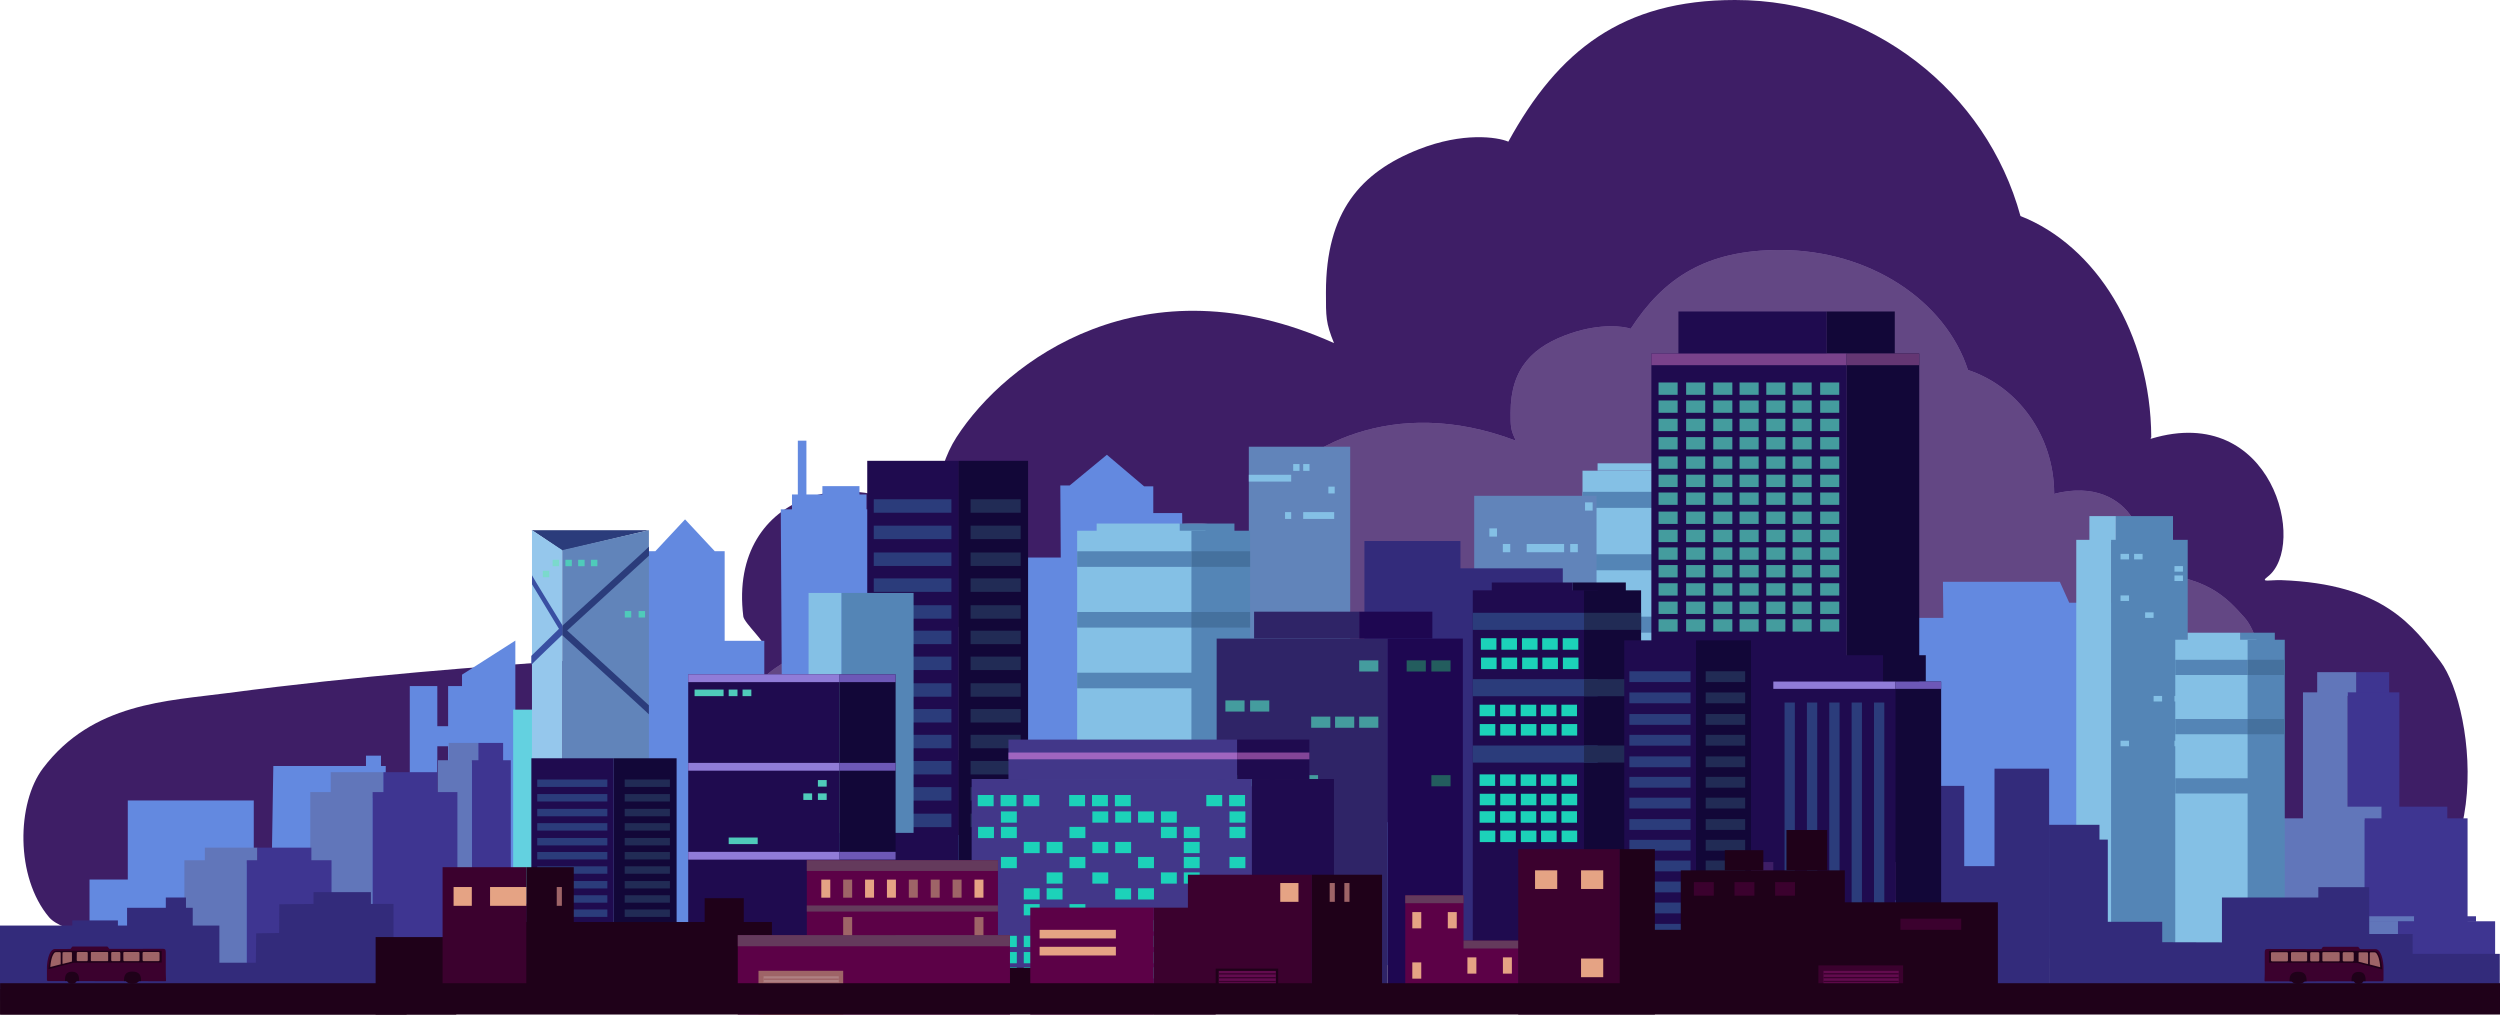 <svg xmlns="http://www.w3.org/2000/svg" viewBox="0 0 1500.07 608.74"><defs><style>.cls-1{fill:#3e1e66;}.cls-1,.cls-16,.cls-17,.cls-18,.cls-2,.cls-21,.cls-23,.cls-3,.cls-4,.cls-45,.cls-46{fill-rule:evenodd;}.cls-2{fill:#795b9d;}.cls-3{fill:#634784;}.cls-4,.cls-5{fill:#6389e0;}.cls-6{fill:#120738;}.cls-7{fill:#1f0b4f;}.cls-16,.cls-8{fill:#2b3c7b;}.cls-9{fill:#212b55;}.cls-10{fill:#84c0e5;}.cls-11{fill:#5485b6;}.cls-12{fill:#63d1e0;}.cls-13,.cls-17{fill:#6184ba;}.cls-14{fill:#3e3591;}.cls-15{fill:#6176ba;}.cls-18{fill:#95c7ec;}.cls-19{fill:#7bd9cc;}.cls-20{fill:#4fcbba;}.cls-21{fill:#394fa2;}.cls-22{fill:#45719e;}.cls-23,.cls-24{fill:#332b7b;}.cls-25{fill:#449c9e;}.cls-26{fill:#79428b;}.cls-27{fill:#643673;}.cls-28{fill:#1cd2b9;}.cls-29{fill:#2f2467;}.cls-30{fill:#1e0751;}.cls-31{fill:#235d5e;}.cls-32{fill:#423789;}.cls-33{fill:#9f65bf;}.cls-34{fill:#834597;}.cls-35{fill:#907cd8;}.cls-36{fill:#6d58b7;}.cls-37,.cls-45{fill:#1f0119;}.cls-38{fill:#5c0147;}.cls-39{fill:#643a5c;}.cls-40{fill:#e5a384;}.cls-41{fill:#3b012e;}.cls-42,.cls-46{fill:#9e6467;}.cls-43{fill:#620b4e;}.cls-44{fill:#af8083;}</style></defs><g id="Layer_2" data-name="Layer 2"><g id="Layer_1-2" data-name="Layer 1"><g id="clouds-18"><g id="big-cloud"><path class="cls-1" d="M1212.34,129.63C1192,55,1122.94,0,1041.05,0c-67.42,0-106,30.2-136,85-6.7-2.85-27.35-5.8-53.72,4.58-34.92,13.76-55.73,37.43-55.73,85.85,0,14.73-.13,18.25,4.84,30.44-114-51.27-196.64,10.2-226.52,56.48-13.56,21-14.16,50.57-12.23,54.92-42.95-43-125.13-23.48-115.69,52.62.52,4.07,15.59,17.42,11.77,18.42-14.89,3.87-165.85,7-320.84,27.49-36.84,4.87-81.39,5.85-111.14,45.17C10,481.86,9.11,526.29,29.45,550.37c7.91,9.34,40.24,14,52.87,13.87,232.93-2.4,1294.69-5.09,1332.24-9.48,85.65-10,71-130,49.68-157.92-16.14-21.14-33.9-46.46-95.34-48.74-6.58-.23-13.09,1.61-8.32-2,24.22-18.39,3.15-104.78-69.76-82.89-.86.26,0-.91,0-.91C1290.51,200,1257.57,147.36,1212.34,129.63Z"/></g><g id="big-cloud1"><path class="cls-2" d="M1180.84,222c-13.43-41.48-58.88-72-112.81-72-44.4,0-69.81,16.78-89.57,47.26-4.41-1.58-18-3.22-35.38,2.55-23,7.65-36.69,20.8-36.69,47.71,0,8.19-.1,10.15,3.18,16.92-75.09-28.49-129.5,5.67-149.18,31.39-8.93,11.66-9.32,28.11-8,30.53-28.28-23.91-82.4-13-76.19,29.24.34,2.27,10.27,9.68,7.75,10.24-9.8,2.15-36.27,5.06-138.68,12.59-36.81,2.7-70.21,11.55-87.46,28.58-11.06,10.91-20.23,25.1-6.84,38.49,5.2,5.19,32.07,10.65,40.4,10.58,153.39-1.34,798,4.69,822.69,2.25,56.4-5.57,46.74-72.27,32.72-87.77-10.63-11.75-22.33-25.82-62.79-27.09-4.33-.13-8.62.89-5.48-1.11,16-10.22,2.08-58.24-45.94-46.07-.57.14,0-.51,0-.51C1232.31,261.09,1210.62,231.81,1180.84,222Z"/></g><g id="big-cloud2"><path class="cls-3" d="M1180.84,222c-13.43-41.48-58.88-72-112.81-72-44.4,0-69.81,16.78-89.57,47.26-4.41-1.58-18-3.22-35.38,2.55-23,7.65-36.69,20.8-36.69,47.71,0,8.19-.1,10.15,3.18,16.92-75.09-28.49-129.5,5.67-149.18,31.39-8.93,11.66-9.32,28.11-8,30.53-28.28-23.91-82.4-13-76.19,29.24.34,2.27,10.27,9.68,7.75,10.24-9.8,2.15-36.27,5.06-138.68,12.59-36.81,2.7-70.21,11.55-87.46,28.58-11.06,10.91-20.23,25.1-6.84,38.49,5.2,5.19,32.07,10.65,40.4,10.58,153.39-1.34,798,4.69,822.69,2.25,56.4-5.57,46.74-72.27,32.72-87.77-10.63-11.75-22.33-25.82-62.79-27.09-4.33-.13-8.62.89-5.48-1.11,16-10.22,2.08-58.24-45.94-46.07-.57.14,0-.51,0-.51C1232.31,261.09,1210.62,231.81,1180.84,222Z"/></g></g><g id="_18" data-name=" 18"><path class="cls-4" d="M1269.2,361.64v6.81h28l1.89,171.69h19.26l-2.41,33-266,5.95H710.48v1.71H693.16v12.63H644.45V579h-119v26.2h-56V579h-110V501.23h28V330.75h5.77l17.83-19.11,17.83,19.11h5.94v53.76H458.6v84.73h10.83l-.94-163.64h6.72v-8.91h3.51V264.43h5.15v32.26h9.59v-5H515.7v5h4.21v8.91h4.6l1,195.63,112-.5L636.22,291.3h5.62l22.32-18.42,22.32,18.92H692v16.06h17.32l1.21,115.56h46.29V396.15H844.3v27.27h33.9v45.82h75.07V303.51h12.87V287.37h69.28v16.14h14.5V540.14h146.79V528.37h-29l-1.89-179.29h70.13l5.64,12.56ZM268.88,435.72V411.64h8.34v-6.82l32-20.45V567.26H268.88v-9.51h-23V411.64H262.4v24.08ZM164,459.61h55.6v-6.17h9v6.17h2.87l-.77,93.76-60.28,14-6.76-.22-.44-13.7V507.65Zm104.84-11.82H262.4v32.15h6.48Z"/><rect class="cls-5" x="603.77" y="334.54" width="51.87" height="187.91"/><rect class="cls-5" x="1139.76" y="370.75" width="43.06" height="177.14"/><path class="cls-4" d="M1384.43,596.57h-98V468.12H1362v64.22h17.79V516.29h34.86v16.05h13.14V525.5H1436v6.84h8.1V525.5h8.2v6.84h6.32l.09,31.47,12.71-.08v32.11Z"/><path class="cls-4" d="M76.68,527.76V480.3h75.59v64.22h17.79v-16h34.86v16h13.14v-6.84h8.19v6.84h8.1v-6.84h8.2v6.84h6.32v32.11h28.91l-.38,27.49H76.31l.37-4H.07V575.66H53.72V527.76Z"/><rect class="cls-6" x="575" y="276.5" width="41.88" height="275.03"/><rect class="cls-7" x="520.37" y="276.5" width="54.62" height="275.03"/><rect class="cls-8" x="524.28" y="299.58" width="46.59" height="8.07"/><rect class="cls-9" x="582.38" y="299.58" width="30.05" height="8.07"/><rect class="cls-8" x="524.28" y="315.41" width="46.59" height="8.07"/><rect class="cls-9" x="582.38" y="315.41" width="30.05" height="8.07"/><rect class="cls-8" x="524.28" y="331.51" width="46.59" height="8.07"/><rect class="cls-9" x="582.38" y="331.51" width="30.05" height="8.07"/><rect class="cls-8" x="524.28" y="347.06" width="46.59" height="8.07"/><rect class="cls-9" x="582.38" y="347.06" width="30.05" height="8.07"/><rect class="cls-8" x="524.28" y="363.16" width="46.59" height="8.07"/><rect class="cls-9" x="582.38" y="363.16" width="30.05" height="8.07"/><rect class="cls-8" x="524.28" y="378.43" width="46.59" height="8.07"/><rect class="cls-9" x="582.38" y="378.43" width="30.05" height="8.07"/><rect class="cls-8" x="524.28" y="393.98" width="46.59" height="8.07"/><rect class="cls-9" x="582.38" y="393.98" width="30.05" height="8.07"/><rect class="cls-8" x="524.28" y="409.98" width="46.59" height="8.07"/><rect class="cls-9" x="582.38" y="409.98" width="30.05" height="8.07"/><rect class="cls-8" x="524.28" y="425.45" width="46.59" height="8.07"/><rect class="cls-9" x="582.38" y="425.45" width="30.05" height="8.07"/><rect class="cls-8" x="524.28" y="440.91" width="46.59" height="8.07"/><rect class="cls-9" x="582.38" y="440.91" width="30.05" height="8.07"/><rect class="cls-8" x="524.28" y="456.61" width="46.59" height="8.07"/><rect class="cls-9" x="582.38" y="456.61" width="30.05" height="8.07"/><rect class="cls-8" x="524.28" y="472.3" width="46.59" height="8.07"/><rect class="cls-9" x="582.38" y="472.3" width="30.05" height="8.07"/><rect class="cls-8" x="524.28" y="488.22" width="46.59" height="8.07"/><rect class="cls-9" x="582.38" y="488.22" width="30.05" height="8.07"/><rect class="cls-10" x="949.55" y="282.43" width="59.39" height="225.15"/><rect class="cls-10" x="958.59" y="278" width="43.86" height="4.43"/><rect class="cls-11" x="949.55" y="295.11" width="59.39" height="9.62"/><rect class="cls-11" x="949.55" y="332.56" width="59.39" height="9.62"/><rect class="cls-11" x="949.55" y="370.01" width="59.39" height="9.62"/><rect class="cls-12" x="307.91" y="425.8" width="19.25" height="116.46"/><rect class="cls-13" x="749.33" y="268.04" width="60.82" height="223.35"/><rect class="cls-10" x="781.95" y="307.28" width="18.6" height="4.09"/><rect class="cls-10" x="775.95" y="278.44" width="3.79" height="4.09"/><rect class="cls-10" x="781.95" y="278.44" width="3.79" height="4.09"/><rect class="cls-10" x="797.06" y="291.99" width="3.79" height="4.09"/><rect class="cls-10" x="749.33" y="284.88" width="25.42" height="4.09"/><rect class="cls-10" x="771.06" y="307.28" width="3.69" height="4.09"/><rect class="cls-11" x="1269.55" y="309.68" width="34.31" height="15.51"/><rect class="cls-10" x="1253.69" y="309.68" width="15.86" height="15.51"/><rect class="cls-11" x="1266.69" y="323.92" width="45.99" height="279.39"/><rect class="cls-10" x="1245.82" y="323.92" width="20.87" height="279.39"/><rect class="cls-10" x="1272.38" y="332.34" width="5.09" height="3.32"/><rect class="cls-10" x="1280.52" y="332.34" width="5.09" height="3.32"/><rect class="cls-10" x="1304.74" y="339.68" width="5.09" height="3.32"/><rect class="cls-10" x="1304.74" y="345.3" width="5.09" height="3.32"/><rect class="cls-10" x="1272.38" y="357.27" width="5.09" height="3.32"/><rect class="cls-10" x="1287.13" y="367.43" width="5.09" height="3.32"/><rect class="cls-10" x="1304.74" y="417.59" width="5.09" height="3.32"/><rect class="cls-10" x="1292.22" y="417.59" width="5.09" height="3.32"/><rect class="cls-10" x="1272.38" y="444.46" width="5.09" height="3.32"/><rect class="cls-10" x="1304.74" y="444.46" width="5.09" height="3.32"/><rect class="cls-13" x="884.56" y="297.5" width="73.4" height="269.57"/><rect class="cls-10" x="916.06" y="326.41" width="22.45" height="4.94"/><rect class="cls-10" x="951.06" y="301.43" width="4.57" height="4.94"/><rect class="cls-10" x="893.66" y="317.04" width="4.57" height="4.94"/><rect class="cls-10" x="942.16" y="326.41" width="4.57" height="4.94"/><rect class="cls-10" x="927.29" y="364.92" width="30.68" height="4.94"/><rect class="cls-10" x="901.74" y="326.41" width="4.45" height="4.94"/><rect class="cls-14" x="1413.79" y="403.32" width="19.78" height="14.24"/><rect class="cls-15" x="1390.38" y="403.32" width="23.41" height="14.24"/><rect class="cls-14" x="1408.62" y="415.43" width="31.05" height="169.53"/><rect class="cls-15" x="1381.85" y="415.43" width="26.77" height="169.53"/><rect class="cls-15" x="1382.49" y="484.03" width="46.59" height="7.76"/><rect class="cls-14" x="1429.08" y="484.03" width="39.37" height="7.76"/><rect class="cls-14" x="1418.79" y="491.03" width="61.82" height="98.08"/><rect class="cls-15" x="1365.5" y="491.03" width="53.29" height="98.08"/><rect class="cls-15" x="1404.62" y="549.79" width="43.93" height="3.32"/><rect class="cls-14" x="1448.55" y="549.79" width="37.12" height="3.32"/><rect class="cls-14" x="1438.85" y="552.79" width="58.29" height="42.02"/><rect class="cls-15" x="1388.6" y="552.79" width="50.25" height="42.02"/><rect class="cls-11" x="504.83" y="355.78" width="43.34" height="143.97"/><rect class="cls-10" x="485.17" y="355.78" width="19.66" height="143.97"/><path class="cls-16" d="M318.93,318.14l70.44,0-52,12.35S318.93,317.76,318.93,318.14Z"/><path class="cls-17" d="M389.37,318.12l-52.06,12V604.29h52.06Z"/><path class="cls-18" d="M337.31,330.07,319.2,318.12V604.29h18.11Z"/><rect class="cls-19" x="331.6" y="335.87" width="3.87" height="3.87"/><rect class="cls-19" x="325.7" y="342.49" width="3.87" height="3.87"/><rect class="cls-20" x="339.25" y="335.87" width="3.87" height="3.87"/><rect class="cls-20" x="346.91" y="335.87" width="3.87" height="3.87"/><rect class="cls-20" x="383.18" y="366.65" width="3.87" height="3.87"/><rect class="cls-20" x="374.89" y="366.65" width="3.87" height="3.87"/><rect class="cls-20" x="354.57" y="335.87" width="3.87" height="3.87"/><path class="cls-16" d="M389.39,328v5.45L337.51,380.9v-5.52S389.62,328.14,389.39,328Z"/><path class="cls-16" d="M389.34,428.63v-5.45l-51.87-47.44v5.53S389.58,428.51,389.34,428.63Z"/><path class="cls-21" d="M319.23,345.17v5.45l18.11,29.91V375S319,345.29,319.23,345.17Z"/><path class="cls-21" d="M318.79,399v-5.45l18.59-18.16v5.52S318.56,398.87,318.79,399Z"/><rect class="cls-11" x="1344.15" y="379.65" width="20.8" height="5.22"/><rect class="cls-10" x="1312.64" y="379.65" width="31.52" height="5.13"/><rect class="cls-10" x="1305.22" y="383.86" width="48.73" height="213.73"/><rect class="cls-11" x="1348.63" y="383.86" width="22.29" height="213.73"/><rect class="cls-11" x="1305.22" y="395.89" width="43.4" height="9.13"/><rect class="cls-22" x="1348.63" y="395.89" width="22.29" height="9.13"/><rect class="cls-11" x="1305.22" y="431.44" width="48.73" height="9.13"/><rect class="cls-11" x="1305.22" y="466.99" width="48.73" height="9.13"/><rect class="cls-22" x="1348.63" y="431.44" width="22.29" height="9.13"/><rect class="cls-11" x="707.83" y="314.14" width="32.87" height="5.35"/><rect class="cls-10" x="658.03" y="314.14" width="49.8" height="5.26"/><rect class="cls-10" x="646.32" y="318.45" width="76.99" height="218.99"/><rect class="cls-11" x="714.89" y="318.45" width="35.21" height="218.99"/><rect class="cls-11" x="646.32" y="330.78" width="68.57" height="9.36"/><rect class="cls-22" x="714.89" y="330.78" width="35.21" height="9.36"/><rect class="cls-11" x="646.32" y="367.21" width="76.99" height="9.36"/><rect class="cls-11" x="646.32" y="403.64" width="76.99" height="9.36"/><rect class="cls-22" x="714.89" y="367.21" width="35.21" height="9.36"/><rect class="cls-14" x="286.94" y="445.77" width="14.95" height="12.1"/><rect class="cls-15" x="269.25" y="445.77" width="17.69" height="12.1"/><rect class="cls-14" x="283.03" y="456.16" width="23.47" height="145.44"/><rect class="cls-15" x="262.8" y="456.16" width="20.23" height="145.44"/><rect class="cls-15" x="198.44" y="463.33" width="31.57" height="15.36"/><rect class="cls-14" x="230.02" y="463.33" width="32.36" height="15.36"/><rect class="cls-15" x="186.18" y="475.28" width="37.4" height="122.63"/><rect class="cls-14" x="223.58" y="475.28" width="50.87" height="122.63"/><rect class="cls-15" x="122.91" y="508.61" width="31.57" height="9.72"/><rect class="cls-14" x="154.48" y="508.61" width="32.36" height="9.72"/><rect class="cls-15" x="110.64" y="516.17" width="37.4" height="77.6"/><rect class="cls-14" x="148.05" y="516.17" width="50.87" height="77.6"/><path class="cls-23" d="M1196.76,461.22h32.77v141.4h-59.12v-4.55h-32.27V471.53h40.45v48.18h18.17Zm-226,0h11.85v58.49h33V569.2h-33v33.42H907.9V579.09h-17V527.54h17V490.67h28.86V436.15h34ZM236.12,594.37l-82.81.78.4-35.13,13.79-.21.09-17.21,20.53-.21v-7.08h34.44v7.08h13.56Zm1100,8.18-106.57.07V494.92h30.19v8.86h5v49.33h32.65v12.24l38.71.11Z"/><rect class="cls-24" x="76.24" y="544.7" width="39.4" height="48.49"/><rect class="cls-24" x="863.46" y="341.02" width="74.26" height="241.16"/><rect class="cls-24" x="818.69" y="324.62" width="57.62" height="168.74"/><rect class="cls-24" y="555.36" width="90.81" height="37.83"/><rect class="cls-24" x="43.39" y="552.28" width="27.36" height="6.15"/><rect class="cls-24" x="1333.23" y="538.53" width="61.15" height="54.66"/><rect class="cls-24" x="1383.56" y="577.66" width="43.69" height="15.53"/><rect class="cls-24" x="1391.06" y="532.32" width="30.54" height="56.21"/><rect class="cls-24" x="1376.36" y="560.43" width="71.29" height="30.36"/><rect class="cls-24" x="1376.35" y="572.34" width="123.59" height="18.45"/><rect class="cls-24" y="577.66" width="189.58" height="15.53"/><rect class="cls-24" x="99.49" y="538.53" width="12.1" height="9.31"/><rect class="cls-24" x="111.59" y="555.36" width="20.05" height="22.96"/><rect class="cls-6" x="1107.91" y="212.13" width="43.7" height="305.13"/><rect class="cls-7" x="990.87" y="212.13" width="117.04" height="305.13"/><rect class="cls-25" x="995.18" y="229.5" width="11.45" height="7.4"/><rect class="cls-25" x="1011.72" y="229.5" width="11.45" height="7.4"/><rect class="cls-25" x="1028.01" y="229.5" width="11.45" height="7.4"/><rect class="cls-25" x="1043.79" y="229.5" width="11.45" height="7.4"/><rect class="cls-25" x="1059.82" y="229.5" width="11.45" height="7.4"/><rect class="cls-25" x="1075.6" y="229.5" width="11.45" height="7.4"/><rect class="cls-25" x="1092.15" y="229.5" width="11.45" height="7.4"/><rect class="cls-25" x="995.18" y="240.29" width="11.45" height="7.4"/><rect class="cls-25" x="1011.72" y="240.29" width="11.45" height="7.4"/><rect class="cls-25" x="1028.01" y="240.29" width="11.45" height="7.4"/><rect class="cls-25" x="1043.79" y="240.29" width="11.45" height="7.4"/><rect class="cls-25" x="1059.82" y="240.29" width="11.45" height="7.4"/><rect class="cls-25" x="1075.6" y="240.29" width="11.45" height="7.4"/><rect class="cls-25" x="1092.15" y="240.29" width="11.45" height="7.4"/><rect class="cls-25" x="995.18" y="251.29" width="11.45" height="7.4"/><rect class="cls-25" x="1011.72" y="251.29" width="11.45" height="7.4"/><rect class="cls-25" x="1028.01" y="251.29" width="11.45" height="7.4"/><rect class="cls-25" x="1043.79" y="251.29" width="11.45" height="7.4"/><rect class="cls-25" x="1059.82" y="251.29" width="11.45" height="7.4"/><rect class="cls-25" x="1075.6" y="251.29" width="11.45" height="7.4"/><rect class="cls-25" x="1092.15" y="251.29" width="11.45" height="7.4"/><rect class="cls-25" x="995.18" y="262.28" width="11.45" height="7.4"/><rect class="cls-25" x="1011.72" y="262.28" width="11.45" height="7.4"/><rect class="cls-25" x="1028.01" y="262.28" width="11.45" height="7.4"/><rect class="cls-25" x="1043.79" y="262.28" width="11.45" height="7.4"/><rect class="cls-25" x="1059.82" y="262.28" width="11.45" height="7.4"/><rect class="cls-25" x="1075.6" y="262.28" width="11.45" height="7.4"/><rect class="cls-25" x="1092.15" y="262.28" width="11.45" height="7.4"/><rect class="cls-25" x="995.18" y="273.88" width="11.45" height="7.4"/><rect class="cls-25" x="1011.72" y="273.88" width="11.45" height="7.4"/><rect class="cls-25" x="1028.01" y="273.88" width="11.45" height="7.4"/><rect class="cls-25" x="1043.79" y="273.88" width="11.45" height="7.4"/><rect class="cls-25" x="1059.82" y="273.88" width="11.45" height="7.4"/><rect class="cls-25" x="1075.6" y="273.88" width="11.45" height="7.4"/><rect class="cls-25" x="1092.15" y="273.88" width="11.45" height="7.4"/><rect class="cls-25" x="995.18" y="284.83" width="11.45" height="7.4"/><rect class="cls-25" x="1011.72" y="284.83" width="11.45" height="7.4"/><rect class="cls-25" x="1028.01" y="284.83" width="11.45" height="7.4"/><rect class="cls-25" x="1043.79" y="284.83" width="11.45" height="7.4"/><rect class="cls-25" x="1059.82" y="284.83" width="11.45" height="7.4"/><rect class="cls-25" x="1075.6" y="284.83" width="11.45" height="7.4"/><rect class="cls-25" x="1092.15" y="284.83" width="11.45" height="7.4"/><rect class="cls-25" x="995.18" y="295.52" width="11.45" height="7.4"/><rect class="cls-25" x="1011.72" y="295.52" width="11.45" height="7.4"/><rect class="cls-25" x="1028.01" y="295.52" width="11.45" height="7.4"/><rect class="cls-25" x="1043.79" y="295.52" width="11.45" height="7.4"/><rect class="cls-25" x="1059.82" y="295.52" width="11.45" height="7.4"/><rect class="cls-25" x="1075.6" y="295.52" width="11.45" height="7.4"/><rect class="cls-25" x="1092.15" y="295.52" width="11.45" height="7.4"/><rect class="cls-25" x="995.18" y="306.97" width="11.45" height="7.4"/><rect class="cls-25" x="1011.72" y="306.97" width="11.45" height="7.4"/><rect class="cls-25" x="1028.01" y="306.97" width="11.45" height="7.4"/><rect class="cls-25" x="1043.79" y="306.97" width="11.45" height="7.4"/><rect class="cls-25" x="1059.82" y="306.97" width="11.45" height="7.4"/><rect class="cls-25" x="1075.6" y="306.97" width="11.45" height="7.4"/><rect class="cls-25" x="1092.15" y="306.97" width="11.45" height="7.4"/><rect class="cls-25" x="995.18" y="317.88" width="11.45" height="7.4"/><rect class="cls-25" x="1011.72" y="317.88" width="11.45" height="7.4"/><rect class="cls-25" x="1028.01" y="317.88" width="11.45" height="7.4"/><rect class="cls-25" x="1043.79" y="317.88" width="11.45" height="7.4"/><rect class="cls-25" x="1059.82" y="317.88" width="11.45" height="7.4"/><rect class="cls-25" x="1075.6" y="317.88" width="11.45" height="7.4"/><rect class="cls-25" x="1092.15" y="317.88" width="11.45" height="7.4"/><rect class="cls-25" x="995.18" y="328.47" width="11.45" height="7.4"/><rect class="cls-25" x="1011.72" y="328.47" width="11.45" height="7.4"/><rect class="cls-25" x="1028.01" y="328.47" width="11.45" height="7.4"/><rect class="cls-25" x="1043.79" y="328.47" width="11.45" height="7.4"/><rect class="cls-25" x="1059.82" y="328.47" width="11.45" height="7.4"/><rect class="cls-25" x="1075.6" y="328.47" width="11.45" height="7.4"/><rect class="cls-25" x="1092.15" y="328.47" width="11.45" height="7.4"/><rect class="cls-25" x="995.18" y="339.05" width="11.45" height="7.4"/><rect class="cls-25" x="1011.72" y="339.05" width="11.45" height="7.4"/><rect class="cls-25" x="1028.01" y="339.05" width="11.45" height="7.4"/><rect class="cls-25" x="1043.79" y="339.05" width="11.45" height="7.4"/><rect class="cls-25" x="1059.82" y="339.05" width="11.45" height="7.4"/><rect class="cls-25" x="1075.6" y="339.05" width="11.45" height="7.4"/><rect class="cls-25" x="1092.15" y="339.05" width="11.45" height="7.4"/><rect class="cls-25" x="995.18" y="349.96" width="11.45" height="7.4"/><rect class="cls-25" x="1011.72" y="349.96" width="11.45" height="7.4"/><rect class="cls-25" x="1028.01" y="349.96" width="11.45" height="7.4"/><rect class="cls-25" x="1043.79" y="349.96" width="11.45" height="7.4"/><rect class="cls-25" x="1059.82" y="349.96" width="11.45" height="7.4"/><rect class="cls-25" x="1075.6" y="349.96" width="11.45" height="7.4"/><rect class="cls-25" x="1092.15" y="349.96" width="11.45" height="7.4"/><rect class="cls-25" x="995.18" y="360.99" width="11.45" height="7.4"/><rect class="cls-25" x="1011.72" y="360.99" width="11.45" height="7.4"/><rect class="cls-25" x="1028.01" y="360.99" width="11.45" height="7.4"/><rect class="cls-25" x="1043.79" y="360.99" width="11.45" height="7.4"/><rect class="cls-25" x="1059.82" y="360.99" width="11.45" height="7.4"/><rect class="cls-25" x="1075.6" y="360.99" width="11.45" height="7.4"/><rect class="cls-25" x="1092.15" y="360.99" width="11.45" height="7.4"/><rect class="cls-25" x="995.18" y="371.58" width="11.45" height="7.4"/><rect class="cls-25" x="1011.72" y="371.58" width="11.45" height="7.4"/><rect class="cls-25" x="1028.01" y="371.58" width="11.45" height="7.4"/><rect class="cls-25" x="1043.79" y="371.58" width="11.45" height="7.4"/><rect class="cls-25" x="1059.82" y="371.58" width="11.45" height="7.4"/><rect class="cls-25" x="1075.6" y="371.58" width="11.45" height="7.4"/><rect class="cls-25" x="1092.15" y="371.58" width="11.45" height="7.4"/><rect class="cls-7" x="1007.1" y="186.9" width="88.95" height="28.72"/><rect class="cls-6" x="1096.05" y="186.9" width="40.87" height="25.23"/><rect class="cls-26" x="990.87" y="212.13" width="117.04" height="6.99"/><rect class="cls-27" x="1107.91" y="212.13" width="43.7" height="6.99"/><rect class="cls-6" x="943.56" y="349.51" width="31.98" height="9.53"/><rect class="cls-7" x="895.1" y="349.51" width="48.47" height="9.36"/><rect class="cls-7" x="883.7" y="354.22" width="74.93" height="239.4"/><rect class="cls-6" x="950.44" y="354.22" width="34.27" height="239.4"/><rect class="cls-8" x="883.7" y="367.7" width="66.73" height="10.23"/><rect class="cls-8" x="883.7" y="407.52" width="74.93" height="10.23"/><rect class="cls-8" x="883.7" y="447.34" width="74.93" height="10.23"/><rect class="cls-9" x="950.44" y="367.7" width="34.27" height="10.23"/><rect class="cls-9" x="950.44" y="407.52" width="34.27" height="10.23"/><rect class="cls-9" x="950.43" y="447.33" width="34.27" height="10.23"/><rect class="cls-28" x="888.56" y="382.94" width="9.35" height="6.91"/><rect class="cls-28" x="900.88" y="382.94" width="9.35" height="6.91"/><rect class="cls-28" x="913.22" y="382.94" width="9.35" height="6.91"/><rect class="cls-28" x="925.36" y="382.94" width="9.35" height="6.91"/><rect class="cls-28" x="937.68" y="382.94" width="9.35" height="6.91"/><rect class="cls-28" x="888.66" y="394.57" width="9.35" height="6.91"/><rect class="cls-28" x="900.98" y="394.57" width="9.35" height="6.91"/><rect class="cls-28" x="913.32" y="394.57" width="9.35" height="6.91"/><rect class="cls-28" x="925.46" y="394.57" width="9.35" height="6.91"/><rect class="cls-28" x="937.78" y="394.57" width="9.35" height="6.91"/><rect class="cls-28" x="887.78" y="422.84" width="9.35" height="6.91"/><rect class="cls-28" x="900.1" y="422.84" width="9.35" height="6.91"/><rect class="cls-28" x="912.44" y="422.84" width="9.35" height="6.91"/><rect class="cls-28" x="924.58" y="422.84" width="9.35" height="6.91"/><rect class="cls-28" x="936.9" y="422.84" width="9.35" height="6.91"/><rect class="cls-28" x="887.88" y="434.46" width="9.35" height="6.91"/><rect class="cls-28" x="900.2" y="434.46" width="9.35" height="6.91"/><rect class="cls-28" x="912.54" y="434.46" width="9.35" height="6.91"/><rect class="cls-28" x="924.68" y="434.46" width="9.35" height="6.91"/><rect class="cls-28" x="937" y="434.46" width="9.35" height="6.91"/><rect class="cls-28" x="887.78" y="464.65" width="9.35" height="6.91"/><rect class="cls-28" x="900.1" y="464.65" width="9.35" height="6.91"/><rect class="cls-28" x="912.44" y="464.65" width="9.35" height="6.91"/><rect class="cls-28" x="924.58" y="464.65" width="9.35" height="6.91"/><rect class="cls-28" x="936.9" y="464.65" width="9.35" height="6.91"/><rect class="cls-28" x="887.88" y="476.28" width="9.35" height="6.91"/><rect class="cls-28" x="900.2" y="476.28" width="9.35" height="6.91"/><rect class="cls-28" x="912.54" y="476.28" width="9.35" height="6.91"/><rect class="cls-28" x="924.68" y="476.28" width="9.35" height="6.91"/><rect class="cls-28" x="937" y="476.28" width="9.35" height="6.91"/><rect class="cls-28" x="887.78" y="486.75" width="9.35" height="6.91"/><rect class="cls-28" x="900.1" y="486.75" width="9.35" height="6.91"/><rect class="cls-28" x="912.44" y="486.75" width="9.35" height="6.91"/><rect class="cls-28" x="924.58" y="486.75" width="9.35" height="6.91"/><rect class="cls-28" x="936.9" y="486.75" width="9.35" height="6.91"/><rect class="cls-28" x="887.88" y="498.37" width="9.35" height="6.91"/><rect class="cls-28" x="900.2" y="498.37" width="9.35" height="6.91"/><rect class="cls-28" x="912.54" y="498.37" width="9.35" height="6.91"/><rect class="cls-28" x="924.68" y="498.37" width="9.35" height="6.91"/><rect class="cls-28" x="937" y="498.37" width="9.35" height="6.91"/><rect class="cls-6" x="1017.64" y="384.24" width="33" height="221"/><rect class="cls-7" x="974.6" y="384.24" width="43.04" height="221"/><rect class="cls-8" x="977.67" y="402.78" width="36.71" height="6.48"/><rect class="cls-9" x="1023.46" y="402.78" width="23.68" height="6.48"/><rect class="cls-8" x="977.67" y="415.5" width="36.71" height="6.48"/><rect class="cls-9" x="1023.46" y="415.5" width="23.68" height="6.48"/><rect class="cls-8" x="977.67" y="428.44" width="36.71" height="6.48"/><rect class="cls-9" x="1023.46" y="428.44" width="23.68" height="6.48"/><rect class="cls-8" x="977.67" y="440.93" width="36.71" height="6.48"/><rect class="cls-9" x="1023.46" y="440.93" width="23.68" height="6.48"/><rect class="cls-8" x="977.67" y="453.87" width="36.71" height="6.48"/><rect class="cls-9" x="1023.46" y="453.87" width="23.68" height="6.48"/><rect class="cls-8" x="977.67" y="466.14" width="36.71" height="6.48"/><rect class="cls-9" x="1023.46" y="466.14" width="23.68" height="6.48"/><rect class="cls-8" x="977.67" y="478.63" width="36.71" height="6.48"/><rect class="cls-9" x="1023.46" y="478.63" width="23.68" height="6.48"/><rect class="cls-8" x="977.67" y="491.49" width="36.71" height="6.48"/><rect class="cls-9" x="1023.46" y="491.49" width="23.68" height="6.48"/><rect class="cls-8" x="977.67" y="503.92" width="36.71" height="6.48"/><rect class="cls-9" x="1023.46" y="503.92" width="23.68" height="6.48"/><rect class="cls-8" x="977.67" y="516.35" width="36.71" height="6.48"/><rect class="cls-9" x="1023.46" y="516.35" width="23.68" height="6.48"/><rect class="cls-8" x="977.67" y="528.96" width="36.71" height="6.48"/><rect class="cls-9" x="1023.46" y="528.96" width="23.68" height="6.48"/><rect class="cls-8" x="977.67" y="541.57" width="36.71" height="6.48"/><rect class="cls-9" x="1023.46" y="541.57" width="23.68" height="6.48"/><rect class="cls-8" x="977.67" y="554.36" width="36.71" height="6.48"/><rect class="cls-9" x="1023.46" y="554.36" width="23.68" height="6.48"/><rect class="cls-29" x="730.03" y="383.17" width="102.61" height="213.97"/><rect class="cls-25" x="786.74" y="429.99" width="11.5" height="6.69"/><rect class="cls-25" x="801.08" y="429.99" width="11.5" height="6.69"/><rect class="cls-25" x="815.54" y="429.99" width="11.5" height="6.69"/><rect class="cls-25" x="815.54" y="396.24" width="11.5" height="6.69"/><rect class="cls-25" x="735.27" y="420.27" width="11.5" height="6.69"/><rect class="cls-25" x="750.1" y="420.27" width="11.5" height="6.69"/><rect class="cls-25" x="750.2" y="465.11" width="11.5" height="6.69"/><rect class="cls-25" x="735.27" y="465.11" width="11.5" height="6.69"/><rect class="cls-25" x="779.37" y="465.11" width="11.5" height="6.69"/><rect class="cls-25" x="765.03" y="465.11" width="11.5" height="6.69"/><rect class="cls-29" x="752.49" y="367.03" width="63.05" height="16.15"/><rect class="cls-30" x="815.54" y="367.02" width="43.91" height="16.15"/><rect class="cls-30" x="832.64" y="383.17" width="45.11" height="213.97"/><rect class="cls-31" x="844.04" y="396.24" width="11.5" height="6.69"/><rect class="cls-31" x="858.87" y="396.24" width="11.5" height="6.69"/><rect class="cls-31" x="858.87" y="465.11" width="11.5" height="6.69"/><rect class="cls-7" x="751.12" y="467.43" width="49.3" height="134.73"/><rect class="cls-32" x="583.01" y="467.43" width="168.11" height="134.73"/><rect class="cls-28" x="586.67" y="477.02" width="9.54" height="6.74"/><rect class="cls-28" x="600.38" y="477.02" width="9.54" height="6.74"/><rect class="cls-28" x="614.1" y="477.02" width="9.54" height="6.74"/><rect class="cls-32" x="627.81" y="477.02" width="9.54" height="6.74"/><rect class="cls-28" x="641.53" y="477.02" width="9.54" height="6.74"/><rect class="cls-28" x="655.24" y="477.02" width="9.54" height="6.74"/><rect class="cls-28" x="668.96" y="477.02" width="9.54" height="6.74"/><rect class="cls-28" x="723.82" y="477.02" width="9.54" height="6.74"/><rect class="cls-28" x="737.53" y="477.02" width="9.54" height="6.74"/><rect class="cls-28" x="600.58" y="486.87" width="9.54" height="6.74"/><rect class="cls-28" x="655.44" y="486.87" width="9.54" height="6.74"/><rect class="cls-28" x="669.15" y="486.87" width="9.54" height="6.74"/><rect class="cls-28" x="682.87" y="486.87" width="9.54" height="6.74"/><rect class="cls-28" x="696.58" y="486.87" width="9.54" height="6.74"/><rect class="cls-28" x="737.73" y="486.87" width="9.54" height="6.74"/><rect class="cls-28" x="586.86" y="496.14" width="9.54" height="6.74"/><rect class="cls-28" x="600.58" y="496.14" width="9.54" height="6.74"/><rect class="cls-32" x="614.29" y="496.14" width="9.54" height="6.74"/><rect class="cls-32" x="628.01" y="496.14" width="9.54" height="6.74"/><rect class="cls-28" x="641.72" y="496.14" width="9.54" height="6.74"/><rect class="cls-28" x="696.58" y="496.14" width="9.54" height="6.74"/><rect class="cls-28" x="710.3" y="496.14" width="9.54" height="6.74"/><rect class="cls-28" x="737.73" y="496.14" width="9.54" height="6.74"/><rect class="cls-32" x="586.86" y="505.17" width="9.54" height="6.74"/><rect class="cls-32" x="600.58" y="505.17" width="9.54" height="6.74"/><rect class="cls-28" x="614.29" y="505.17" width="9.54" height="6.74"/><rect class="cls-28" x="628.01" y="505.17" width="9.54" height="6.74"/><rect class="cls-28" x="655.44" y="505.17" width="9.54" height="6.74"/><rect class="cls-28" x="669.15" y="505.17" width="9.54" height="6.74"/><rect class="cls-28" x="710.3" y="505.17" width="9.54" height="6.74"/><rect class="cls-28" x="600.58" y="514.19" width="9.54" height="6.74"/><rect class="cls-28" x="641.72" y="514.19" width="9.54" height="6.74"/><rect class="cls-28" x="682.87" y="514.19" width="9.54" height="6.74"/><rect class="cls-28" x="710.3" y="514.19" width="9.54" height="6.74"/><rect class="cls-28" x="737.73" y="514.19" width="9.54" height="6.74"/><rect class="cls-28" x="586.86" y="523.46" width="9.54" height="6.74"/><rect class="cls-32" x="600.58" y="523.46" width="9.54" height="6.74"/><rect class="cls-32" x="614.29" y="523.46" width="9.54" height="6.74"/><rect class="cls-28" x="628.01" y="523.46" width="9.54" height="6.74"/><rect class="cls-28" x="655.44" y="523.46" width="9.54" height="6.74"/><rect class="cls-28" x="696.58" y="523.46" width="9.54" height="6.74"/><rect class="cls-28" x="710.3" y="523.46" width="9.54" height="6.74"/><rect class="cls-28" x="614.29" y="532.98" width="9.54" height="6.74"/><rect class="cls-28" x="628.01" y="532.98" width="9.54" height="6.74"/><rect class="cls-28" x="669.15" y="532.98" width="9.54" height="6.74"/><rect class="cls-28" x="682.87" y="532.98" width="9.54" height="6.74"/><rect class="cls-28" x="614.29" y="542.5" width="9.54" height="6.74"/><rect class="cls-28" x="641.72" y="542.5" width="9.54" height="6.74"/><rect class="cls-28" x="586.86" y="552.09" width="9.54" height="6.74"/><rect class="cls-28" x="628.01" y="552.09" width="9.54" height="6.74"/><rect class="cls-28" x="641.72" y="552.09" width="9.54" height="6.74"/><rect class="cls-28" x="655.44" y="552.09" width="9.54" height="6.74"/><rect class="cls-28" x="669.15" y="552.09" width="9.54" height="6.74"/><rect class="cls-28" x="682.87" y="552.09" width="9.54" height="6.74"/><rect class="cls-28" x="696.58" y="552.09" width="9.54" height="6.74"/><rect class="cls-28" x="710.3" y="552.09" width="9.54" height="6.74"/><rect class="cls-28" x="724.01" y="552.09" width="9.54" height="6.74"/><rect class="cls-28" x="737.73" y="552.09" width="9.54" height="6.74"/><rect class="cls-28" x="586.86" y="561.51" width="9.54" height="6.74"/><rect class="cls-28" x="600.58" y="561.51" width="9.54" height="6.74"/><rect class="cls-28" x="614.29" y="561.51" width="9.54" height="6.74"/><rect class="cls-28" x="628.01" y="561.51" width="9.54" height="6.74"/><rect class="cls-28" x="641.72" y="561.51" width="9.54" height="6.74"/><rect class="cls-28" x="655.44" y="561.51" width="9.54" height="6.74"/><rect class="cls-28" x="669.15" y="561.51" width="9.54" height="6.74"/><rect class="cls-28" x="682.87" y="561.51" width="9.54" height="6.74"/><rect class="cls-28" x="696.58" y="561.51" width="9.54" height="6.74"/><rect class="cls-28" x="710.3" y="561.51" width="9.54" height="6.74"/><rect class="cls-28" x="724.01" y="561.51" width="9.54" height="6.74"/><rect class="cls-28" x="737.73" y="561.51" width="9.54" height="6.74"/><rect class="cls-28" x="586.86" y="571.25" width="9.54" height="6.74"/><rect class="cls-28" x="600.58" y="571.25" width="9.54" height="6.74"/><rect class="cls-28" x="614.29" y="571.25" width="9.54" height="6.74"/><rect class="cls-28" x="628.01" y="571.25" width="9.54" height="6.74"/><rect class="cls-28" x="641.72" y="571.25" width="9.54" height="6.74"/><rect class="cls-28" x="655.44" y="571.25" width="9.54" height="6.74"/><rect class="cls-28" x="669.15" y="571.25" width="9.54" height="6.74"/><rect class="cls-28" x="682.87" y="571.25" width="9.54" height="6.74"/><rect class="cls-28" x="696.58" y="571.25" width="9.54" height="6.74"/><rect class="cls-28" x="710.3" y="571.25" width="9.54" height="6.74"/><rect class="cls-28" x="724.01" y="571.25" width="9.54" height="6.74"/><rect class="cls-28" x="737.73" y="571.25" width="9.54" height="6.74"/><rect class="cls-28" x="586.86" y="580.37" width="9.54" height="6.74"/><rect class="cls-28" x="600.58" y="580.37" width="9.54" height="6.74"/><rect class="cls-28" x="614.29" y="580.37" width="9.54" height="6.74"/><rect class="cls-28" x="628.01" y="580.37" width="9.54" height="6.74"/><rect class="cls-28" x="641.72" y="580.37" width="9.54" height="6.74"/><rect class="cls-28" x="655.44" y="580.37" width="9.54" height="6.74"/><rect class="cls-28" x="669.15" y="580.37" width="9.54" height="6.74"/><rect class="cls-28" x="682.87" y="580.37" width="9.54" height="6.74"/><rect class="cls-28" x="696.58" y="580.37" width="9.54" height="6.74"/><rect class="cls-28" x="710.3" y="580.37" width="9.54" height="6.74"/><rect class="cls-28" x="724.01" y="580.37" width="9.54" height="6.74"/><rect class="cls-28" x="737.73" y="580.37" width="9.54" height="6.74"/><rect class="cls-32" x="605.1" y="443.78" width="137.2" height="23.65"/><rect class="cls-7" x="742.31" y="443.78" width="43.36" height="23.65"/><rect class="cls-33" x="605.11" y="451.55" width="137.2" height="4.05"/><rect class="cls-34" x="742.31" y="451.55" width="43.36" height="4.05"/><rect class="cls-6" x="503.55" y="404.62" width="33.84" height="203.7"/><rect class="cls-7" x="412.94" y="404.62" width="90.62" height="203.7"/><rect class="cls-20" x="416.76" y="413.76" width="17.41" height="3.94"/><rect class="cls-20" x="437.23" y="502.54" width="17.41" height="3.94"/><rect class="cls-20" x="490.76" y="468.05" width="5.28" height="3.94"/><rect class="cls-20" x="490.76" y="476.05" width="5.28" height="3.94"/><rect class="cls-20" x="482.02" y="476.05" width="5.28" height="3.94"/><rect class="cls-20" x="437.23" y="413.76" width="5.28" height="3.94"/><rect class="cls-20" x="445.55" y="413.76" width="5.28" height="3.94"/><rect class="cls-35" x="412.94" y="404.62" width="90.62" height="4.67"/><rect class="cls-36" x="503.55" y="404.62" width="33.84" height="4.67"/><rect class="cls-35" x="412.94" y="457.76" width="90.62" height="4.67"/><rect class="cls-36" x="503.55" y="457.76" width="33.84" height="4.67"/><rect class="cls-35" x="412.94" y="511.14" width="90.62" height="4.67"/><rect class="cls-36" x="503.55" y="511.14" width="33.84" height="4.67"/><rect class="cls-6" x="1137.36" y="408.96" width="27.38" height="191.15"/><rect class="cls-7" x="1064.04" y="408.96" width="73.32" height="191.15"/><rect class="cls-8" x="1124.45" y="421.54" width="6.18" height="132.87"/><rect class="cls-8" x="1111.03" y="421.54" width="6.18" height="132.87"/><rect class="cls-8" x="1097.61" y="421.54" width="6.18" height="132.87"/><rect class="cls-8" x="1084.2" y="421.54" width="6.18" height="132.87"/><rect class="cls-8" x="1070.78" y="421.54" width="6.18" height="132.87"/><rect class="cls-7" x="1074.21" y="393.16" width="55.72" height="17.99"/><rect class="cls-6" x="1129.93" y="393.15" width="25.6" height="15.8"/><rect class="cls-35" x="1064.04" y="408.96" width="73.32" height="4.38"/><rect class="cls-36" x="1137.36" y="408.96" width="27.38" height="4.38"/><rect class="cls-6" x="368.16" y="454.99" width="37.82" height="151.76"/><rect class="cls-7" x="318.83" y="454.99" width="49.33" height="151.76"/><rect class="cls-8" x="322.36" y="467.72" width="42.07" height="4.45"/><rect class="cls-9" x="374.83" y="467.72" width="27.13" height="4.45"/><rect class="cls-8" x="322.36" y="476.46" width="42.07" height="4.45"/><rect class="cls-9" x="374.83" y="476.46" width="27.13" height="4.45"/><rect class="cls-8" x="322.36" y="485.34" width="42.07" height="4.45"/><rect class="cls-9" x="374.83" y="485.34" width="27.13" height="4.45"/><rect class="cls-8" x="322.36" y="493.92" width="42.07" height="4.45"/><rect class="cls-9" x="374.83" y="493.92" width="27.13" height="4.45"/><rect class="cls-8" x="322.36" y="502.81" width="42.07" height="4.45"/><rect class="cls-9" x="374.83" y="502.81" width="27.13" height="4.45"/><rect class="cls-8" x="322.36" y="511.23" width="42.07" height="4.45"/><rect class="cls-9" x="374.83" y="511.23" width="27.13" height="4.45"/><rect class="cls-8" x="322.36" y="519.81" width="42.07" height="4.45"/><rect class="cls-9" x="374.83" y="519.81" width="27.13" height="4.45"/><rect class="cls-8" x="322.36" y="528.64" width="42.07" height="4.45"/><rect class="cls-9" x="374.83" y="528.64" width="27.13" height="4.45"/><rect class="cls-8" x="322.36" y="537.18" width="42.07" height="4.45"/><rect class="cls-9" x="374.83" y="537.18" width="27.13" height="4.45"/><rect class="cls-8" x="322.36" y="545.71" width="42.07" height="4.45"/><rect class="cls-9" x="374.83" y="545.71" width="27.13" height="4.45"/><rect class="cls-8" x="322.36" y="554.37" width="42.07" height="4.45"/><rect class="cls-9" x="374.83" y="554.37" width="27.13" height="4.45"/><rect class="cls-8" x="322.36" y="563.03" width="42.07" height="4.45"/><rect class="cls-9" x="374.83" y="563.03" width="27.13" height="4.45"/><rect class="cls-8" x="322.36" y="571.82" width="42.07" height="4.45"/><rect class="cls-9" x="374.83" y="571.82" width="27.13" height="4.45"/><rect class="cls-37" x="173.46" y="593.85" width="1326.6" height="11.86"/><rect class="cls-37" x="695.28" y="598.03" width="234.88" height="7.45"/><rect class="cls-37" x="576.51" y="580.68" width="55.26" height="24.8"/><rect class="cls-37" x="273.76" y="553.23" width="189.42" height="54.89"/><rect class="cls-37" x="422.82" y="538.93" width="23.47" height="23.32"/><rect class="cls-37" x="225.39" y="562.25" width="48.37" height="46.49"/><rect class="cls-37" x="0.07" y="593.38" width="243.9" height="15.35"/><rect class="cls-38" x="876.26" y="564.4" width="34.96" height="41.32"/><rect class="cls-39" x="876.26" y="564.4" width="34.96" height="4.71"/><rect class="cls-40" x="880.49" y="574.45" width="5.38" height="9.76"/><rect class="cls-40" x="901.79" y="574.45" width="5.38" height="9.76"/><rect class="cls-38" x="843.2" y="537.23" width="34.96" height="67.92"/><rect class="cls-41" x="860.68" y="595.47" width="7.91" height="9.68"/><rect class="cls-39" x="843.2" y="537.23" width="34.96" height="4.71"/><rect class="cls-40" x="847.42" y="547.28" width="5.38" height="9.76"/><rect class="cls-40" x="868.72" y="547.28" width="5.38" height="9.76"/><rect class="cls-40" x="847.42" y="577.46" width="5.38" height="9.76"/><rect class="cls-37" x="315.8" y="520.34" width="28.48" height="86.93"/><rect class="cls-41" x="265.56" y="520.34" width="50.24" height="86.93"/><rect class="cls-40" x="272.16" y="532.24" width="10.94" height="11.28"/><rect class="cls-40" x="294.05" y="532.24" width="21.75" height="11.28"/><rect class="cls-42" x="334.06" y="532.24" width="3.08" height="11.28"/><rect class="cls-37" x="787.12" y="524.86" width="42.14" height="80.67"/><rect class="cls-41" x="712.78" y="524.86" width="74.34" height="80.67"/><rect class="cls-37" x="717.35" y="581.19" width="49.62" height="24.34"/><rect class="cls-43" x="731.29" y="582.58" width="34.25" height="22.95"/><rect class="cls-41" x="731.29" y="583.92" width="34.25" height="0.82"/><rect class="cls-41" x="731.29" y="586.23" width="34.25" height="0.82"/><rect class="cls-41" x="731.29" y="602.4" width="34.25" height="0.82"/><rect class="cls-41" x="731.29" y="604.71" width="34.25" height="0.82"/><rect class="cls-41" x="731.29" y="588.54" width="34.25" height="0.82"/><rect class="cls-41" x="731.29" y="590.85" width="34.25" height="0.82"/><rect class="cls-41" x="731.29" y="593.16" width="34.25" height="0.82"/><rect class="cls-41" x="731.29" y="595.47" width="34.25" height="0.82"/><rect class="cls-41" x="731.29" y="597.78" width="34.25" height="0.82"/><rect class="cls-41" x="731.29" y="600.09" width="34.25" height="0.82"/><rect class="cls-40" x="768.18" y="529.84" width="10.94" height="11.28"/><rect class="cls-42" x="797.85" y="529.84" width="3.08" height="11.28"/><rect class="cls-42" x="806.65" y="529.84" width="3.08" height="11.28"/><rect class="cls-38" x="442.69" y="561.1" width="163.32" height="47.63"/><rect class="cls-38" x="484.11" y="516.14" width="114.69" height="44.96"/><rect class="cls-39" x="442.69" y="561.1" width="163.32" height="6.67"/><rect class="cls-39" x="484.11" y="516.14" width="114.69" height="6.45"/><rect class="cls-39" x="484.11" y="543.31" width="114.69" height="3.66"/><rect class="cls-40" x="492.8" y="527.79" width="5.39" height="10.84"/><rect class="cls-42" x="505.93" y="527.79" width="5.39" height="10.84"/><rect class="cls-42" x="505.93" y="550.27" width="5.39" height="10.84"/><rect class="cls-42" x="584.71" y="550.27" width="5.39" height="10.84"/><rect class="cls-40" x="519.06" y="527.79" width="5.39" height="10.84"/><rect class="cls-40" x="532.19" y="527.79" width="5.39" height="10.84"/><rect class="cls-42" x="545.32" y="527.79" width="5.39" height="10.84"/><rect class="cls-42" x="558.45" y="527.79" width="5.39" height="10.84"/><rect class="cls-42" x="571.58" y="527.79" width="5.39" height="10.84"/><rect class="cls-40" x="584.71" y="527.79" width="5.39" height="10.84"/><rect class="cls-42" x="455.11" y="582.52" width="50.83" height="26.22"/><rect class="cls-44" x="458.18" y="585.79" width="45.11" height="22.95"/><rect class="cls-42" x="458.18" y="587.13" width="45.11" height="0.82"/><rect class="cls-42" x="458.18" y="589.44" width="45.11" height="0.82"/><rect class="cls-42" x="458.18" y="605.61" width="45.11" height="0.82"/><rect class="cls-42" x="458.18" y="607.92" width="45.11" height="0.82"/><rect class="cls-42" x="458.18" y="591.75" width="45.11" height="0.82"/><rect class="cls-42" x="458.18" y="594.06" width="45.11" height="0.82"/><rect class="cls-42" x="458.18" y="596.37" width="45.11" height="0.82"/><rect class="cls-42" x="458.18" y="598.68" width="45.11" height="0.82"/><rect class="cls-42" x="458.18" y="600.99" width="45.11" height="0.82"/><rect class="cls-42" x="458.18" y="603.3" width="45.11" height="0.82"/><rect class="cls-37" x="970.85" y="557.92" width="87.21" height="47.57"/><rect class="cls-37" x="1008.51" y="522.24" width="98.44" height="83.24"/><rect class="cls-37" x="1091.09" y="541.4" width="107.69" height="64.08"/><rect class="cls-37" x="1071.93" y="498.03" width="24.44" height="24.21"/><rect class="cls-37" x="1034.93" y="510.13" width="23.12" height="12.11"/><rect class="cls-41" x="1091.09" y="579.27" width="50.83" height="26.22"/><rect class="cls-43" x="1094.16" y="582.54" width="45.11" height="22.95"/><rect class="cls-41" x="1094.16" y="583.88" width="45.11" height="0.82"/><rect class="cls-41" x="1094.16" y="586.19" width="45.11" height="0.82"/><rect class="cls-41" x="1094.16" y="602.36" width="45.11" height="0.82"/><rect class="cls-41" x="1094.16" y="604.67" width="45.11" height="0.82"/><rect class="cls-41" x="1094.16" y="588.5" width="45.11" height="0.82"/><rect class="cls-41" x="1094.16" y="590.81" width="45.11" height="0.82"/><rect class="cls-41" x="1094.16" y="593.12" width="45.11" height="0.82"/><rect class="cls-41" x="1094.16" y="595.43" width="45.11" height="0.82"/><rect class="cls-41" x="1094.16" y="597.74" width="45.11" height="0.82"/><rect class="cls-41" x="1094.16" y="600.05" width="45.11" height="0.82"/><rect class="cls-41" x="1140.32" y="551.22" width="36.47" height="6.7"/><rect class="cls-41" x="1016.39" y="529.31" width="11.93" height="8.12"/><rect class="cls-41" x="1040.75" y="529.31" width="11.93" height="8.12"/><rect class="cls-41" x="1065.11" y="529.31" width="11.93" height="8.12"/><rect class="cls-41" x="692.26" y="544.61" width="37.18" height="64.14"/><rect class="cls-38" x="618.19" y="544.6" width="74.07" height="64.14"/><rect class="cls-40" x="623.79" y="557.93" width="45.77" height="5.15"/><rect class="cls-40" x="623.79" y="568.11" width="45.77" height="5.21"/><rect class="cls-41" x="910.98" y="509.49" width="60.97" height="99.25"/><rect class="cls-37" x="971.95" y="509.49" width="21.03" height="99.25"/><rect class="cls-40" x="921.07" y="522.22" width="13.31" height="11.19"/><rect class="cls-40" x="948.67" y="522.22" width="13.31" height="11.19"/><rect class="cls-40" x="948.67" y="575.15" width="13.31" height="11.19"/><g id="Bus"><g id="Path_288" data-name="Path 288"><path class="cls-41" d="M1416.41,570l-1.12-1.52c0-.12-.12-.22-.24-.28a1.29,1.29,0,0,0-.5-.09h-20a1.31,1.31,0,0,0-.61.09c-.25,0-.38.15-.38.28l-1,1.52Z"/></g><g id="Path_282" data-name="Path 282"><path class="cls-41" d="M1425.33,569.52l-62.42-.11c-3.68,0-4-.3-4,2.82V583c0,2.08-.12,4.09-.12,5.25,0,.31-.06.37.12.52a1,1,0,0,0,.6.07l64-.07h5.82c.46,0,.42,0,.63-.22a.77.77,0,0,0,.21-.53v-7.47C1430.19,577.43,1429,569.52,1425.33,569.52Z"/></g><path class="cls-45" d="M1419.43,588.76c0-.21,0-.43,0-.64,0-2.73-.83-5-4.23-4.94s-4.23,2.21-4.23,4.94a4.58,4.58,0,0,0,0,.64Z"/><path class="cls-45" d="M1384,588.82a4.87,4.87,0,0,0,0-.66c0-2.8-1-5.12-5.1-5.07s-5.1,2.27-5.1,5.07a3.67,3.67,0,0,0,0,.66Z"/><g id="Ellipse_170" data-name="Ellipse 170"><ellipse class="cls-37" cx="1378.91" cy="587.54" rx="4.32" ry="2.92"/></g><g id="Ellipse_171" data-name="Ellipse 171"><ellipse class="cls-37" cx="1415.23" cy="587.54" rx="3.09" ry="2.92"/></g><g id="Path_285" data-name="Path 285"><path class="cls-37" d="M1429.42,581.7l-15-3.9-53-.17v-7.07l62.16,0a5.13,5.13,0,0,1,2.22.28c1.24.64,2.23,3,2.72,4.77A49.22,49.22,0,0,1,1429.42,581.7Z"/></g><g id="Rectangle_872" data-name="Rectangle 872"><path class="cls-46" d="M1372.83,572a.66.66,0,0,0-.66-.66h-8.87a.66.66,0,0,0-.66.66v4.19a.67.67,0,0,0,.66.66h8.87a.67.67,0,0,0,.66-.66Z"/></g><g id="Rectangle_873" data-name="Rectangle 873"><path class="cls-46" d="M1384.35,571.92a.6.6,0,0,0-.61-.6h-8.48a.6.6,0,0,0-.6.6v4.3a.6.6,0,0,0,.6.61h8.48a.61.61,0,0,0,.61-.61Z"/></g><g id="Rectangle_874" data-name="Rectangle 874"><path class="cls-46" d="M1391.65,572a.65.65,0,0,0-.65-.65h-4.17a.65.65,0,0,0-.65.65v4.2a.66.66,0,0,0,.65.66H1391a.66.66,0,0,0,.65-.66Z"/></g><g id="Rectangle_875" data-name="Rectangle 875"><path class="cls-46" d="M1403.85,571.81a.49.49,0,0,0-.49-.49H1394a.49.49,0,0,0-.5.49v4.52a.5.5,0,0,0,.5.5h9.38a.5.5,0,0,0,.49-.5Z"/></g><g id="Rectangle_876" data-name="Rectangle 876"><path class="cls-46" d="M1412.3,572a.65.65,0,0,0-.66-.66h-5.3a.65.65,0,0,0-.66.66v4.19a.66.66,0,0,0,.66.66h5.3a.66.66,0,0,0,.66-.66Z"/></g><g id="Path_287" data-name="Path 287"><path class="cls-42" d="M1420.86,571.81c0-.23-.26-.39-.68-.39-1.67,0-2.91,0-4.51,0-.29,0-.45.13-.45.41,0,1.84,0,3.42,0,5.22l5.66,1.45S1421,573,1420.86,571.81Z"/></g><g id="Path_286" data-name="Path 286"><path class="cls-42" d="M1424.64,571.41c-.43,0-1.57,0-2.22,0-.28,0-.46.35-.47.52,0,2.27,0,4.53,0,6.8l6.23,1.61a24.31,24.31,0,0,0-.84-5.24,9.42,9.42,0,0,0-1.46-3.13A1.77,1.77,0,0,0,1424.64,571.41Z"/></g></g><g id="Bus1"><g id="Path_2881" data-name="Path 2881"><path class="cls-41" d="M42,569.85l1.11-1.52c0-.12.12-.21.25-.28a1.21,1.21,0,0,1,.49-.09h20a1.35,1.35,0,0,1,.62.09c.25.05.37.16.37.28l1,1.52Z"/></g><g id="Path_2821" data-name="Path 2821"><path class="cls-41" d="M33.06,569.42l62.42-.11c3.67,0,4-.31,4,2.82v10.76c0,2.08.12,4.09.12,5.25,0,.31.06.37-.12.52s-.6.08-.6.08l-64-.08H29c-.45,0-.42,0-.63-.21a.79.79,0,0,1-.21-.53v-7.47C28.19,577.32,29.37,569.42,33.06,569.42Z"/></g><path class="cls-45" d="M39,588.65a4.58,4.58,0,0,1,0-.64c0-2.73.83-5,4.23-4.94s4.23,2.21,4.23,4.94a4.58,4.58,0,0,1,0,.64Z"/><path class="cls-45" d="M74.42,588.71a4.89,4.89,0,0,1,0-.66c0-2.8,1-5.12,5.1-5.06s5.1,2.26,5.1,5.06a4.87,4.87,0,0,1,0,.66Z"/><g id="Ellipse_1701" data-name="Ellipse 1701"><ellipse class="cls-37" cx="79.47" cy="587.44" rx="4.32" ry="2.92"/></g><g id="Ellipse_1711" data-name="Ellipse 1711"><ellipse class="cls-37" cx="43.15" cy="587.44" rx="3.09" ry="2.92"/></g><g id="Path_2851" data-name="Path 2851"><path class="cls-37" d="M29,581.6l15-3.91,53-.16v-7.07l-62.16,0a5,5,0,0,0-2.22.29c-1.24.63-2.22,3-2.72,4.76A47.28,47.28,0,0,0,29,581.6Z"/></g><g id="Rectangle_8721" data-name="Rectangle 8721"><path class="cls-46" d="M85.55,571.87a.67.67,0,0,1,.66-.66h8.87a.67.67,0,0,1,.66.66v4.19a.67.67,0,0,1-.66.66H86.21a.67.67,0,0,1-.66-.66Z"/></g><g id="Rectangle_8731" data-name="Rectangle 8731"><path class="cls-46" d="M74,571.82a.61.61,0,0,1,.61-.61h8.48a.61.61,0,0,1,.61.61v4.29a.61.61,0,0,1-.61.61H74.64a.61.61,0,0,1-.61-.61Z"/></g><g id="Rectangle_8741" data-name="Rectangle 8741"><path class="cls-46" d="M66.73,571.87a.65.65,0,0,1,.66-.66h4.16a.66.66,0,0,1,.66.66v4.19a.66.66,0,0,1-.66.66H67.39a.65.65,0,0,1-.66-.66Z"/></g><g id="Rectangle_8751" data-name="Rectangle 8751"><path class="cls-46" d="M54.53,571.71a.5.5,0,0,1,.5-.5h9.38a.49.49,0,0,1,.49.5v4.51a.49.49,0,0,1-.49.5H55a.5.5,0,0,1-.5-.5Z"/></g><g id="Rectangle_8761" data-name="Rectangle 8761"><path class="cls-46" d="M46.08,571.87a.67.67,0,0,1,.66-.66H52a.66.66,0,0,1,.66.66v4.19a.66.66,0,0,1-.66.66h-5.3a.67.67,0,0,1-.66-.66Z"/></g><g id="Path_2871" data-name="Path 2871"><path class="cls-42" d="M37.52,571.71c0-.23.26-.4.68-.4l4.52,0c.28,0,.45.14.45.42,0,1.83,0,3.42,0,5.22l-5.66,1.44S37.41,572.88,37.52,571.71Z"/></g><g id="Path_2861" data-name="Path 2861"><path class="cls-42" d="M33.74,571.3c.43,0,1.58,0,2.22,0,.28,0,.47.35.47.53q0,3.39,0,6.79l-6.22,1.62a24.31,24.31,0,0,1,.83-5.25,9.52,9.52,0,0,1,1.46-3.13A1.82,1.82,0,0,1,33.74,571.3Z"/></g></g></g><g id="front-line"><rect class="cls-37" x="0.07" y="589.94" width="1500" height="18.8"/></g></g></g></svg>
